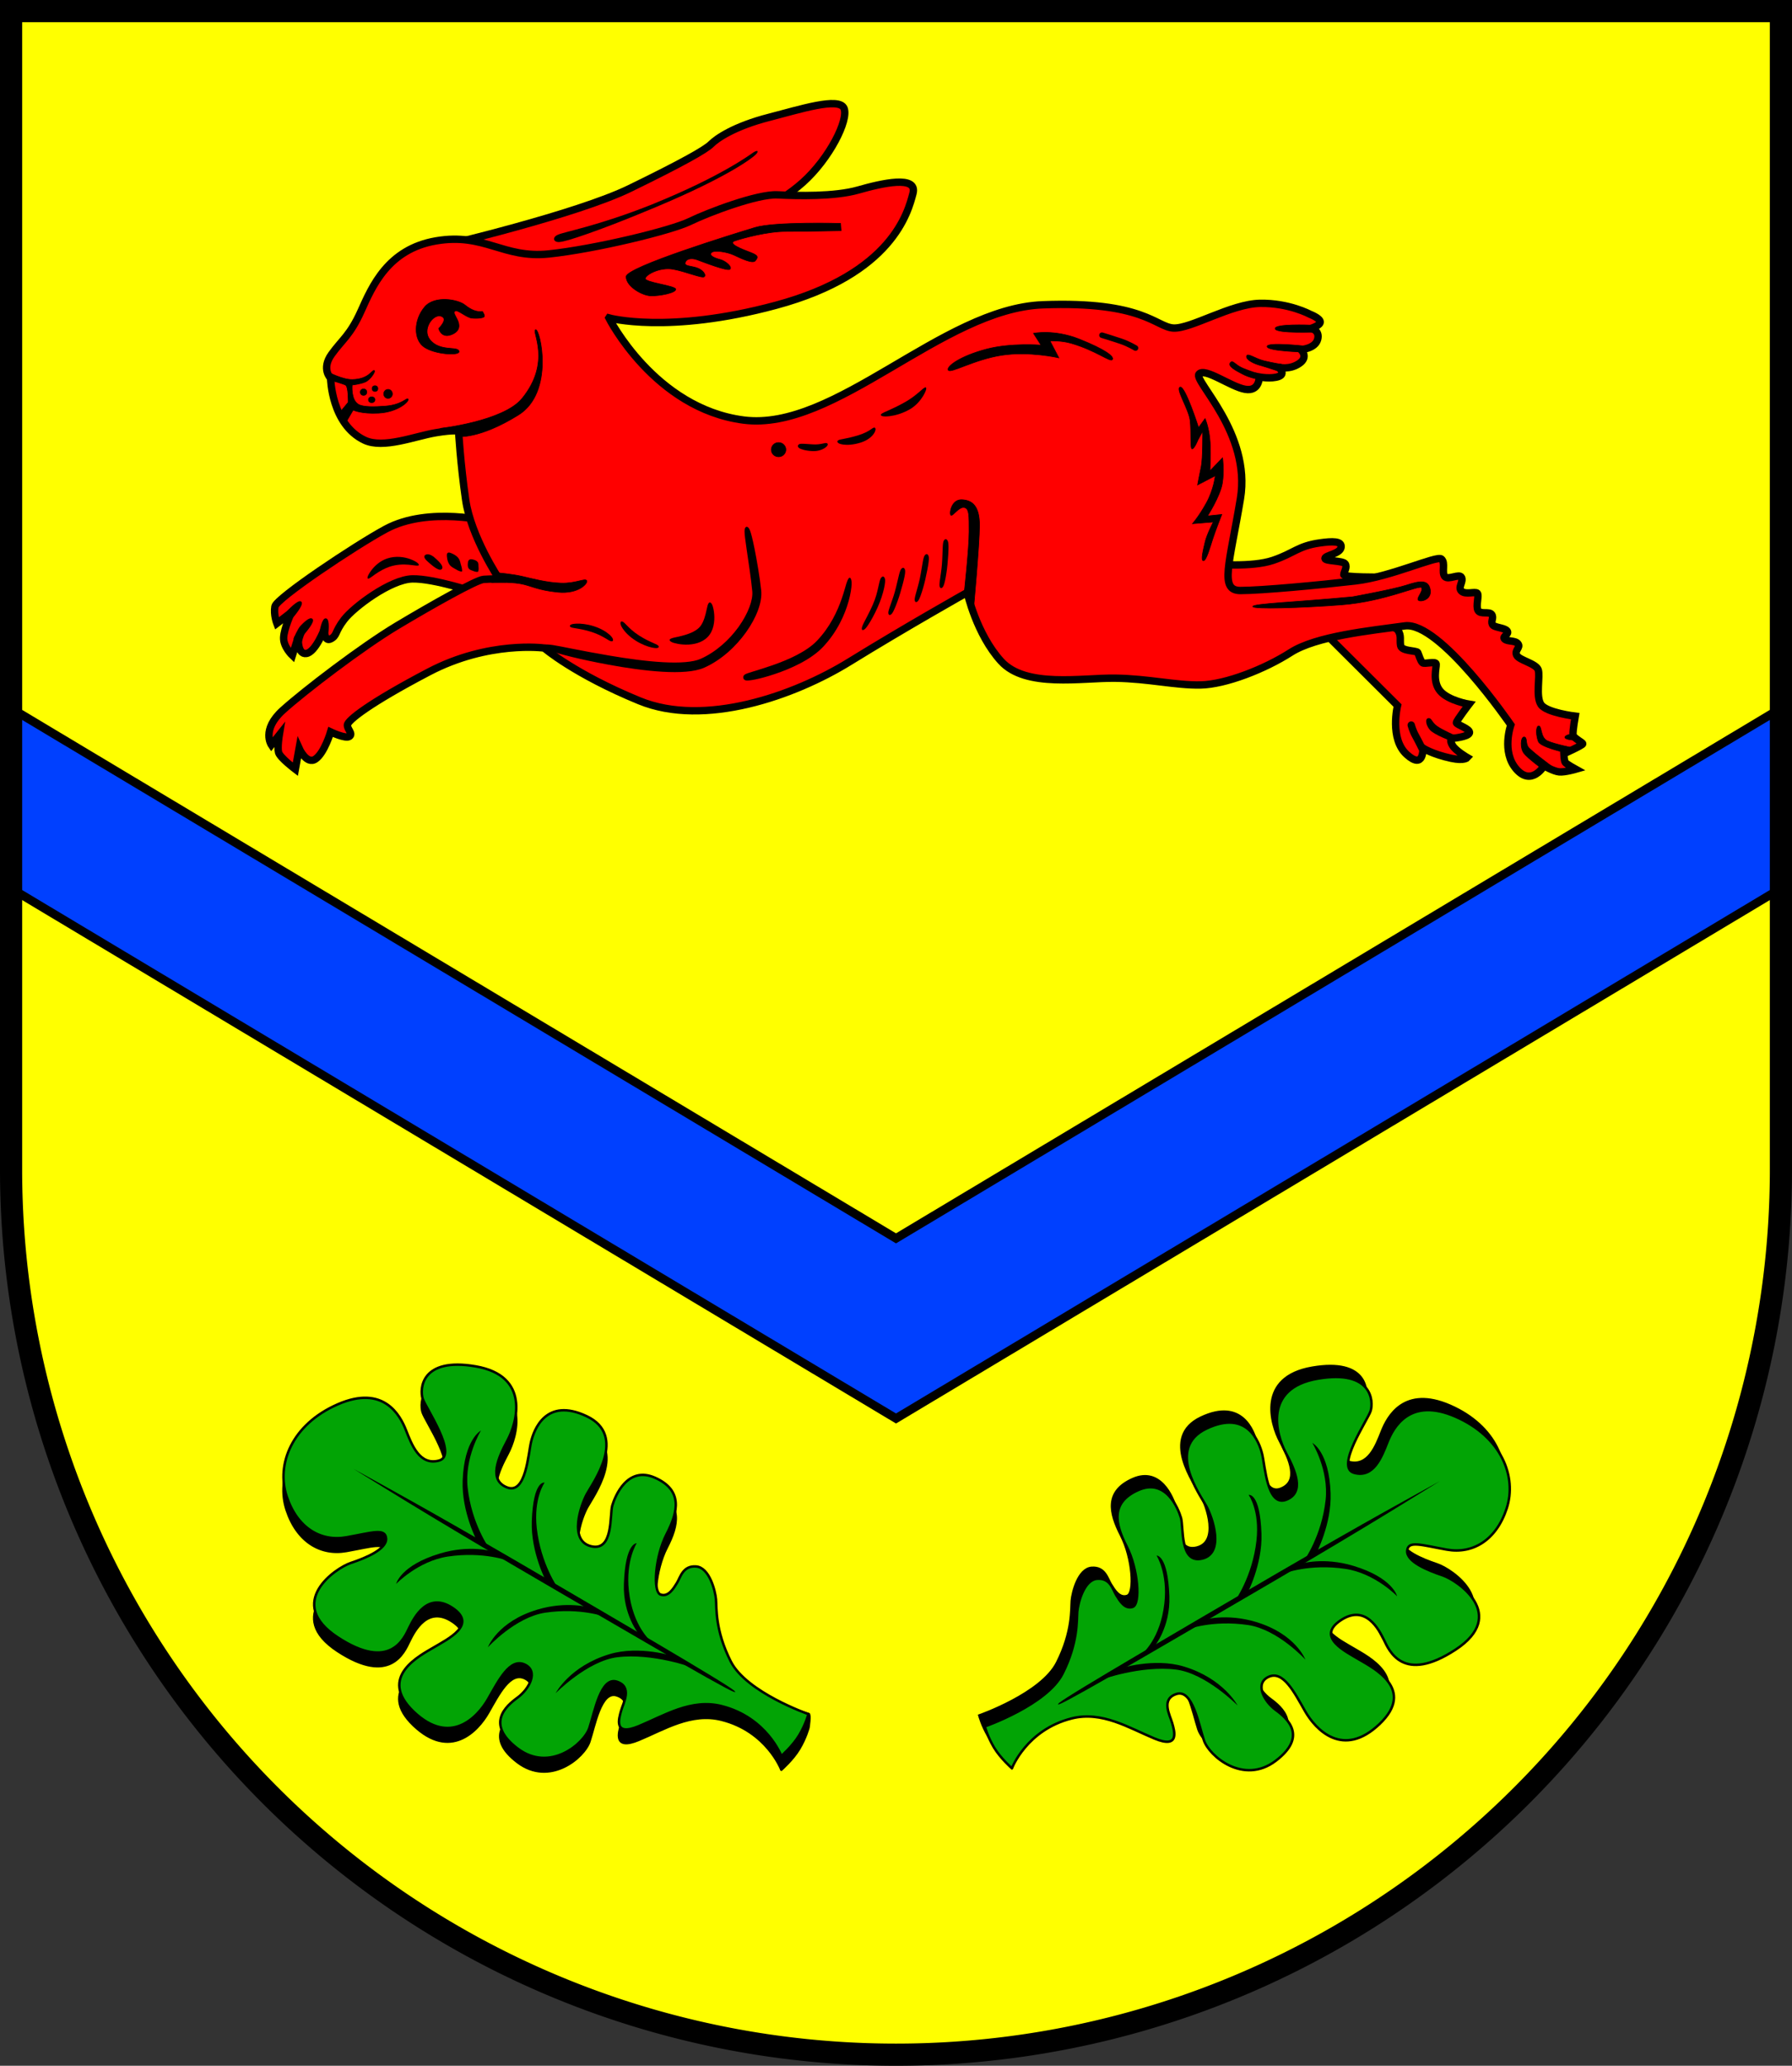 <?xml version="1.0" encoding="UTF-8" standalone="no"?>
<!-- Created with Inkscape (http://www.inkscape.org/) -->

<svg
   width="145.581mm"
   height="167.747mm"
   viewBox="0 0 145.581 167.747"
   version="1.1"
   id="svg5115"
   inkscape:version="1.2.2 (732a01da63, 2022-12-09)"
   sodipodi:docname="DEU Hasenkrug COA.svg"
   xmlns:inkscape="http://www.inkscape.org/namespaces/inkscape"
   xmlns:sodipodi="http://sodipodi.sourceforge.net/DTD/sodipodi-0.dtd"
   xmlns="http://www.w3.org/2000/svg"
   xmlns:svg="http://www.w3.org/2000/svg">
  <rect x="0" y="0" width="145.581" height="167.747" fill="#333333" stroke="none"/>
  <sodipodi:namedview
     id="namedview5117"
     pagecolor="#ffffff"
     bordercolor="#666666"
     borderopacity="1.0"
     inkscape:showpageshadow="2"
     inkscape:pageopacity="0.0"
     inkscape:pagecheckerboard="0"
     inkscape:deskcolor="#d1d1d1"
     inkscape:document-units="mm"
     showgrid="false"
     inkscape:zoom="0.84428166"
     inkscape:cx="274.78981"
     inkscape:cy="318.02183"
     inkscape:current-layer="layer1" />
  <defs
     id="defs5112">
    <inkscape:path-effect
       effect="powerstroke"
       id="path-effect1244"
       is_visible="true"
       lpeversion="1"
       offset_points="0.338,0.174 | 1.001,0.274 | 1.717,0.141"
       not_jump="false"
       sort_points="true"
       interpolator_type="CentripetalCatmullRom"
       interpolator_beta="0.2"
       start_linecap_type="zerowidth"
       linejoin_type="round"
       miter_limit="4"
       scale_width="1"
       end_linecap_type="zerowidth" />
    <inkscape:path-effect
       effect="powerstroke"
       id="path-effect1251"
       is_visible="true"
       lpeversion="1"
       offset_points="0.338,0.174 | 1.01,0.313 | 1.717,0.141"
       not_jump="false"
       sort_points="true"
       interpolator_type="CentripetalCatmullRom"
       interpolator_beta="0.2"
       start_linecap_type="zerowidth"
       linejoin_type="round"
       miter_limit="4"
       scale_width="1"
       end_linecap_type="zerowidth" />
    <inkscape:path-effect
       effect="powerstroke"
       id="path-effect1257"
       is_visible="true"
       lpeversion="1"
       offset_points="0.338,0.174 | 1.009,0.35 | 1.717,0.141"
       not_jump="false"
       sort_points="true"
       interpolator_type="CentripetalCatmullRom"
       interpolator_beta="0.2"
       start_linecap_type="zerowidth"
       linejoin_type="round"
       miter_limit="4"
       scale_width="1"
       end_linecap_type="zerowidth" />
    <inkscape:path-effect
       effect="powerstroke"
       id="path-effect1263"
       is_visible="true"
       lpeversion="1"
       offset_points="0.319,0.203 | 1,0.225 | 1.724,0.167"
       not_jump="false"
       sort_points="true"
       interpolator_type="CentripetalCatmullRom"
       interpolator_beta="0.2"
       start_linecap_type="zerowidth"
       linejoin_type="round"
       miter_limit="4"
       scale_width="1"
       end_linecap_type="zerowidth" />
    <inkscape:path-effect
       effect="powerstroke"
       id="path-effect1270"
       is_visible="true"
       lpeversion="1"
       offset_points="0.319,0.203 | 1,0.225 | 1.724,0.167"
       not_jump="false"
       sort_points="true"
       interpolator_type="CentripetalCatmullRom"
       interpolator_beta="0.2"
       start_linecap_type="zerowidth"
       linejoin_type="round"
       miter_limit="4"
       scale_width="1"
       end_linecap_type="zerowidth" />
    <inkscape:path-effect
       effect="powerstroke"
       id="path-effect1276"
       is_visible="true"
       lpeversion="1"
       offset_points="0.319,0.203 | 1,0.225 | 1.724,0.167"
       not_jump="false"
       sort_points="true"
       interpolator_type="CentripetalCatmullRom"
       interpolator_beta="0.2"
       start_linecap_type="zerowidth"
       linejoin_type="round"
       miter_limit="4"
       scale_width="1"
       end_linecap_type="zerowidth" />
    <inkscape:path-effect
       effect="powerstroke"
       id="path-effect1282"
       is_visible="true"
       lpeversion="1"
       offset_points="0.319,0.203 | 1,0.225 | 1.724,0.167"
       not_jump="false"
       sort_points="true"
       interpolator_type="CentripetalCatmullRom"
       interpolator_beta="0.2"
       start_linecap_type="zerowidth"
       linejoin_type="round"
       miter_limit="4"
       scale_width="1"
       end_linecap_type="zerowidth" />
    <inkscape:path-effect
       effect="powerstroke"
       id="path-effect1329"
       is_visible="true"
       lpeversion="1"
       offset_points="0.129,0.256 | 1.001,0.351 | 1.749,0.216"
       not_jump="false"
       sort_points="true"
       interpolator_type="CentripetalCatmullRom"
       interpolator_beta="0.2"
       start_linecap_type="zerowidth"
       linejoin_type="round"
       miter_limit="4"
       scale_width="1"
       end_linecap_type="zerowidth" />
    <inkscape:path-effect
       effect="powerstroke"
       id="path-effect1333"
       is_visible="true"
       lpeversion="1"
       offset_points="0.17,0.258 | 1.489,0.372 | 2.8,0.225"
       not_jump="false"
       sort_points="true"
       interpolator_type="CentripetalCatmullRom"
       interpolator_beta="0.2"
       start_linecap_type="zerowidth"
       linejoin_type="round"
       miter_limit="4"
       scale_width="1"
       end_linecap_type="zerowidth" />
    <inkscape:path-effect
       effect="powerstroke"
       id="path-effect1339"
       is_visible="true"
       lpeversion="1"
       offset_points="0.338,0.174 | 0.989,0.25 | 1.717,0.141"
       not_jump="false"
       sort_points="true"
       interpolator_type="CentripetalCatmullRom"
       interpolator_beta="0.2"
       start_linecap_type="zerowidth"
       linejoin_type="round"
       miter_limit="4"
       scale_width="1"
       end_linecap_type="zerowidth" />
    <inkscape:path-effect
       effect="powerstroke"
       id="path-effect1345"
       is_visible="true"
       lpeversion="1"
       offset_points="0.338,0.174 | 0.989,0.25 | 1.717,0.141"
       not_jump="false"
       sort_points="true"
       interpolator_type="CentripetalCatmullRom"
       interpolator_beta="0.2"
       start_linecap_type="zerowidth"
       linejoin_type="round"
       miter_limit="4"
       scale_width="1"
       end_linecap_type="zerowidth" />
    <inkscape:path-effect
       effect="powerstroke"
       id="path-effect1351"
       is_visible="true"
       lpeversion="1"
       offset_points="0.282,0.22 | 0.957,0.516 | 1.759,0.202"
       not_jump="false"
       sort_points="true"
       interpolator_type="CentripetalCatmullRom"
       interpolator_beta="0.2"
       start_linecap_type="zerowidth"
       linejoin_type="round"
       miter_limit="4"
       scale_width="1"
       end_linecap_type="zerowidth" />
    <inkscape:path-effect
       effect="powerstroke"
       id="path-effect1637"
       is_visible="true"
       lpeversion="1"
       offset_points="0.338,0.174 | 1.009,0.35 | 1.717,0.141"
       not_jump="false"
       sort_points="true"
       interpolator_type="CentripetalCatmullRom"
       interpolator_beta="0.2"
       start_linecap_type="zerowidth"
       linejoin_type="round"
       miter_limit="4"
       scale_width="1"
       end_linecap_type="zerowidth" />
    <inkscape:path-effect
       effect="powerstroke"
       id="path-effect1643"
       is_visible="true"
       lpeversion="1"
       offset_points="0.637,0.266 | 1.011,0.448 | 1.717,0.141"
       not_jump="false"
       sort_points="true"
       interpolator_type="CentripetalCatmullRom"
       interpolator_beta="0.2"
       start_linecap_type="zerowidth"
       linejoin_type="round"
       miter_limit="4"
       scale_width="1"
       end_linecap_type="zerowidth" />
    <inkscape:path-effect
       effect="powerstroke"
       id="path-effect1649"
       is_visible="true"
       lpeversion="1"
       offset_points="0.637,0.266 | 1.011,0.448 | 1.717,0.141"
       not_jump="false"
       sort_points="true"
       interpolator_type="CentripetalCatmullRom"
       interpolator_beta="0.2"
       start_linecap_type="zerowidth"
       linejoin_type="round"
       miter_limit="4"
       scale_width="1"
       end_linecap_type="zerowidth" />
    <inkscape:path-effect
       effect="powerstroke"
       id="path-effect1663"
       is_visible="true"
       lpeversion="1"
       offset_points="0.2,0.3 | 1.015,0.161 | 1.81,0.128"
       not_jump="false"
       sort_points="true"
       interpolator_type="CentripetalCatmullRom"
       interpolator_beta="0.2"
       start_linecap_type="zerowidth"
       linejoin_type="round"
       miter_limit="4"
       scale_width="1"
       end_linecap_type="zerowidth" />
    <inkscape:path-effect
       effect="powerstroke"
       id="path-effect4163"
       is_visible="true"
       lpeversion="1"
       offset_points="0.004,0.051 | 0.5,0.212 | 0.8,0.15"
       not_jump="false"
       sort_points="true"
       interpolator_type="CentripetalCatmullRom"
       interpolator_beta="0.2"
       start_linecap_type="zerowidth"
       linejoin_type="round"
       miter_limit="4"
       scale_width="1"
       end_linecap_type="zerowidth" />
    <inkscape:path-effect
       effect="powerstroke"
       id="path-effect1973-0"
       is_visible="true"
       lpeversion="1"
       offset_points="0.004,0.051 | 0.5,0.212 | 0.8,0.15"
       not_jump="false"
       sort_points="true"
       interpolator_type="CentripetalCatmullRom"
       interpolator_beta="0.2"
       start_linecap_type="zerowidth"
       linejoin_type="round"
       miter_limit="4"
       scale_width="1"
       end_linecap_type="zerowidth" />
    <inkscape:path-effect
       effect="powerstroke"
       id="path-effect4185"
       is_visible="true"
       lpeversion="1"
       offset_points="0.004,0.051 | 0.5,0.212 | 0.8,0.15"
       not_jump="false"
       sort_points="true"
       interpolator_type="CentripetalCatmullRom"
       interpolator_beta="0.2"
       start_linecap_type="zerowidth"
       linejoin_type="round"
       miter_limit="4"
       scale_width="1"
       end_linecap_type="zerowidth" />
    <inkscape:path-effect
       effect="powerstroke"
       id="path-effect4141"
       is_visible="true"
       lpeversion="1"
       offset_points="0.004,0.051 | 0.5,0.212 | 0.8,0.15"
       not_jump="false"
       sort_points="true"
       interpolator_type="CentripetalCatmullRom"
       interpolator_beta="0.2"
       start_linecap_type="zerowidth"
       linejoin_type="round"
       miter_limit="4"
       scale_width="1"
       end_linecap_type="zerowidth" />
  </defs>
  <g
     inkscape:label="Ebene 1"
     inkscape:groupmode="layer"
     id="layer1"
     transform="translate(-533.794,-67.143)">
    <g
       id="g4857"
       transform="translate(497.569,-12.184)">
      <path
         id="path4627"
         style="fill:#ffff00;fill-opacity:1;stroke:none;stroke-width:1.8;stroke-linecap:round;stroke-dasharray:none"
         d="m 37.125,80.228 v 94.057 a 71.89,71.89 0 0 0 71.891,71.891 71.89,71.89 0 0 0 71.89,-71.89 71.89,71.89 0 0 0 0,-5.2e-4 V 80.228 Z" />
      <path
         id="path4694"
         style="fill:#0040ff;fill-opacity:1;stroke:#000000;stroke-width:0.7;stroke-linecap:round;stroke-dasharray:none"
         d="m 37.125,136.843 v 14.627 l 71.891,43.044 71.89,-43.044 v -14.627 l -71.89,43.044 z" />
      <path
         id="path4763"
         style="fill:none;fill-opacity:1;stroke:#000000;stroke-width:1.8;stroke-linecap:round;stroke-dasharray:none"
         d="m 37.125,80.228 v 94.057 a 71.89,71.89 0 0 0 71.891,71.891 71.89,71.89 0 0 0 71.89,-71.89 71.89,71.89 0 0 0 0,-5.2e-4 V 80.228 Z" />
      <g
         id="g1714"
         transform="translate(-188.809,-7.927)">
        <path
           style="fill:#ff0000;stroke:#000000;stroke-width:0.6;stroke-linecap:round;stroke-dasharray:none"
           d="m 260.975,107.223 c 0,0 10.882,-2.552 15.22,-4.665 4.338,-2.113 6.16,-3.154 6.605,-3.599 0.445,-0.445 1.845,-1.442 4.741,-2.185 2.453,-0.63 5.673,-1.669 6.062,-0.723 0.389,0.945 -1.168,4.06 -3.337,6.007 -2.169,1.947 -5.006,2.948 -5.006,2.948 l -16.518,6.785 z"
           id="path1659"
           sodipodi:nodetypes="csssssccc" />
        <path
           style="fill:#ff0000;stroke:#000000;stroke-width:0.6;stroke-linecap:round;stroke-dasharray:none"
           d="m 264.909,129.623 c 0,0 -5.034,-1.298 -8.534,0.59 -2.512,1.355 -8.888,5.624 -9.006,6.292 -0.118,0.669 0.157,1.376 0.157,1.376 l 1.18,-0.905 c 0,0 -0.59,1.298 -0.629,2.045 -0.039,0.747 0.708,1.455 0.708,1.455 l 0.472,-1.494 c 0,0 -0.079,1.455 0.669,1.337 0.747,-0.118 1.465,-2.006 1.465,-2.006 0,0 -0.049,1.101 0.501,0.826 0.551,-0.275 0.315,-0.551 1.101,-1.573 0.787,-1.023 3.775,-3.264 5.545,-3.303 1.77,-0.039 5.27,1.14 5.27,1.14 l 3.343,-1.18 z"
           id="path1631"
           sodipodi:nodetypes="cssccsccscsssccc" />
        <path
           style="fill:#ff0000;stroke:#000000;stroke-width:0.6;stroke-linecap:round;stroke-dasharray:none"
           d="m 336.512,137.931 c 0,0 1.78,0.056 2.086,0.501 0.306,0.445 0.139,0.779 0.222,1.251 0.083,0.473 1.307,0.389 1.39,0.556 0.083,0.167 0.222,0.695 0.389,0.834 0.167,0.139 1.085,-0.167 1.112,0.111 0.028,0.278 -0.334,1.418 0.334,2.197 0.667,0.779 2.336,1.057 2.336,1.057 0,0 -1.029,1.335 -1.029,1.502 0,0.167 1.168,0.501 1.057,0.834 -0.111,0.334 -1.446,0.445 -1.446,0.445 0,0 -0.195,0.139 0.083,0.584 0.278,0.445 1.196,0.973 1.196,0.973 0,0 -0.241,0.284 -1.307,0.056 -1.557,-0.334 -2.308,-0.834 -2.308,-0.834 0,0 0.111,1.808 -1.307,0.528 -1.418,-1.279 -0.751,-3.977 -0.751,-3.977 l -6.897,-6.869 z"
           id="path1517"
           sodipodi:nodetypes="csssssscsscscscsccc" />
        <path
           style="fill:#ff0000;stroke:#000000;stroke-width:0.6;stroke-linecap:round;stroke-dasharray:none"
           d="m 323.665,133.064 c 0,0 3.059,0.278 4.783,-0.306 1.724,-0.584 2.03,-1.168 3.81,-1.418 1.019,-0.143 1.808,-0.167 1.724,0.362 -0.083,0.528 -1.279,0.64 -1.307,0.89 -0.028,0.25 1.446,0.167 1.641,0.445 0.195,0.278 -0.111,0.667 -0.111,0.89 0,0.222 3.115,0.195 3.115,0.195 l -14.21,3.615 z"
           id="path1515"
           sodipodi:nodetypes="cssssssccc" />
        <path
           style="fill:#ff0000;stroke:#000000;stroke-width:0.6;stroke-linecap:round;stroke-dasharray:none"
           d="m 274.499,113.07 c 0,0 3.703,7.35 10.939,8.294 7.436,0.97 16.124,-9.045 24.304,-9.36 8.18,-0.315 9.203,1.809 10.618,1.888 1.416,0.079 4.68,-1.966 7.04,-2.006 2.36,-0.039 4.051,0.885 4.051,0.885 0,0 0.793,0.299 0.834,0.605 0.042,0.306 -0.737,0.542 -0.737,0.542 0,0 0.737,0.153 0.528,0.904 -0.209,0.751 -1.363,0.82 -1.363,0.82 0,0 0.667,0.584 -0.125,1.126 -0.793,0.542 -1.675,0.313 -1.675,0.313 0,0 0.605,0.521 0.007,0.744 -0.598,0.222 -1.585,0.042 -1.585,0.042 0,0 0.028,1.196 -1.14,1.001 -1.168,-0.195 -3.281,-1.794 -3.754,-1.237 -0.473,0.556 4.255,4.783 3.365,10.122 -0.89,5.339 -1.724,7.453 0,7.453 1.724,0 6.452,-0.445 9.344,-0.779 2.892,-0.334 6.618,-2.086 6.98,-1.78 0.362,0.306 0,1.085 0.278,1.418 0.278,0.334 1.196,-0.278 1.363,0.083 0.167,0.362 -0.334,0.806 0,1.112 0.334,0.306 1.112,0 1.279,0.167 0.167,0.167 -0.139,1.029 0.056,1.39 0.195,0.362 0.918,0.056 1.112,0.334 0.195,0.278 -0.083,0.528 0.056,0.806 0.139,0.278 0.973,0.25 1.196,0.528 0.222,0.278 -0.445,0.445 -0.195,0.667 0.25,0.222 0.862,0.083 1.085,0.389 0.222,0.306 -0.306,0.501 -0.111,0.918 0.195,0.417 1.585,0.667 1.752,1.196 0.167,0.528 -0.222,2.141 0.222,2.809 0.445,0.667 2.781,0.946 2.781,0.946 0,0 -0.217,1.24 -0.177,1.516 0.039,0.275 0.787,0.61 0.787,0.728 0,0.118 -1.534,0.806 -1.534,0.806 0,0 0.02,0.57 0.118,0.708 0.098,0.138 0.846,0.551 0.846,0.551 0,0 -0.885,0.256 -1.337,0.216 -0.452,-0.039 -1.239,-0.492 -1.239,-0.492 0,0 -1.003,1.691 -2.242,0.275 -1.239,-1.416 -0.452,-3.598 -0.452,-3.598 0,0 -5.781,-8.436 -8.613,-8.042 -2.832,0.393 -7.197,0.826 -9.281,2.163 -2.084,1.337 -5.27,2.596 -7.315,2.635 -2.045,0.039 -4.208,-0.511 -6.922,-0.551 -2.714,-0.039 -7.276,0.826 -9.281,-1.376 -2.006,-2.202 -2.753,-5.584 -2.753,-5.584 0,0 -5.054,2.844 -9.559,5.625 -4.505,2.781 -11.791,5.339 -17.074,3.17 -5.284,-2.169 -7.731,-4.283 -7.731,-4.283 0,0 -4.491,-0.619 -9.368,1.937 -4.877,2.556 -6.622,3.958 -6.622,4.32 0,0.362 0.473,0.695 0.167,0.918 -0.306,0.222 -1.529,-0.362 -1.529,-0.362 0,0 -0.501,1.696 -1.224,2.197 -0.723,0.501 -1.335,-0.862 -1.335,-0.862 l -0.306,1.696 c 0,0 -1.251,-0.945 -1.363,-1.363 -0.111,-0.417 0.056,-1.418 0.056,-1.418 l -0.64,0.806 c 0,0 -0.834,-1.224 0.918,-2.809 1.752,-1.585 6.452,-5.172 9.288,-6.869 2.836,-1.696 6.444,-3.728 7.034,-3.767 0.59,-0.039 1.258,-0.039 1.258,-0.039 0,0 -2.281,-3.421 -2.714,-6.41 -0.433,-2.989 -0.576,-5.586 -0.576,-5.586 0,0 -0.339,-0.126 -1.848,0.127 -1.699,0.285 -4.266,1.329 -5.796,0.604 -2.697,-1.279 -2.753,-5.033 -2.753,-5.033 0,0 -0.779,-0.751 0.083,-1.947 0.862,-1.196 1.502,-1.529 2.392,-3.504 0.89,-1.974 2.167,-5.032 6.099,-5.701 3.933,-0.669 5.427,1.455 9.163,1.062 3.736,-0.393 9.91,-1.888 11.444,-2.635 1.534,-0.747 5.506,-2.242 7.118,-2.163 1.612,0.079 4.641,0.157 6.568,-0.393 1.927,-0.551 4.837,-1.219 4.444,0.275 -0.393,1.494 -1.652,6.528 -11.13,9.085 -8.773,2.366 -13.574,1.026 -13.574,1.026 z"
           id="path973"
           sodipodi:nodetypes="csssscscscscscssssssssssssssssssscsscscscscssssscsscssscsccsccssscscsscssssssssscc" />
        <path
           style="fill:#000000;stroke:#000000;stroke-width:0.05;stroke-linecap:round;stroke-dasharray:none"
           d="m 260.778,122.047 c 0,0 5.155,-0.579 6.667,-2.433 2.438,-2.989 0.747,-5.467 1.101,-5.584 0.354,-0.118 1.573,5.073 -1.396,6.922 -3.207,1.996 -4.916,1.75 -4.916,1.75 l 0.02,-0.629 z"
           id="path1134"
           sodipodi:nodetypes="csssccc" />
        <path
           style="fill:#000000;stroke:#000000;stroke-width:0.05;stroke-linecap:round;stroke-dasharray:none"
           d="m 251.765,117.505 c 0,0 1.126,0.586 1.891,0.57 1.335,-0.028 1.585,-0.765 1.766,-0.737 0.181,0.028 -0.292,0.751 -0.709,0.932 -0.417,0.181 -1.071,0.25 -1.071,0.25 0,0 -0.117,1.169 0.487,1.557 0.389,0.25 1.36,0.224 2.239,0.153 1.377,-0.111 1.738,-0.751 1.821,-0.556 0.083,0.195 -0.848,1.043 -2.378,1.126 -1.46,0.08 -2.086,-0.25 -2.086,-0.25 l -0.556,0.946 -0.514,-0.765 0.667,-0.806 c 0,0 0.028,-1.279 -0.222,-1.404 -0.25,-0.125 -1.071,-0.348 -1.071,-0.348 z"
           id="path1190"
           sodipodi:nodetypes="cssscssssccccscc" />
        <ellipse
           style="fill:#000000;stroke:#000000;stroke-width:0.05;stroke-linecap:round;stroke-dasharray:none"
           id="path1244"
           cx="254.568"
           cy="119.098"
           rx="0.263"
           ry="0.261" />
        <circle
           style="fill:#000000;stroke:#000000;stroke-width:0.05;stroke-linecap:round;stroke-dasharray:none"
           id="path1246"
           cx="255.497"
           cy="118.81"
           r="0.234" />
        <ellipse
           style="fill:#000000;stroke:#000000;stroke-width:0.05;stroke-linecap:round;stroke-dasharray:none"
           id="path1248"
           cx="255.232"
           cy="119.715"
           rx="0.263"
           ry="0.234" />
        <ellipse
           style="fill:#000000;stroke:#000000;stroke-width:0.05;stroke-linecap:round;stroke-dasharray:none"
           id="path1250"
           cx="256.559"
           cy="119.24"
           rx="0.351"
           ry="0.364" />
        <path
           style="fill:#000000;stroke:#000000;stroke-width:0.05;stroke-linecap:round;stroke-dasharray:none"
           d="m 264.231,112.555 c -0.452,0.039 -0.885,-0.098 -1.435,-0.541 -0.551,-0.442 -2.451,-0.794 -3.264,0.167 -0.9,1.064 -0.914,2.635 -0.059,3.244 0.855,0.61 2.841,0.724 2.851,0.393 0.01,-0.511 -1.578,0.065 -2.389,-1.013 -0.615,-0.817 0.275,-2.075 0.924,-1.878 0.649,0.197 -0.187,1.003 -0.187,1.003 0,0 0.197,0.806 1.003,0.511 0.806,-0.295 0.688,-0.846 0.531,-1.19 -0.157,-0.344 -0.403,-0.639 -0.187,-0.747 0.216,-0.108 0.905,0.531 1.337,0.58 0.433,0.049 1.032,0 1.032,-0.157 0,-0.157 -0.157,-0.374 -0.157,-0.374 z"
           id="path1265"
           sodipodi:nodetypes="sssscsscssssscs" />
        <path
           style="fill:#000000;stroke:#000000;stroke-width:0.05;stroke-linecap:round;stroke-dasharray:none"
           d="m 293.323,105.397 c 0,0 -5.349,-0.157 -6.961,0.334 -1.612,0.492 -10.461,3.205 -10.461,3.992 0,0.787 1.298,1.534 2.006,1.553 0.708,0.02 2.025,-0.236 2.025,-0.531 0,-0.295 -2.556,-0.551 -2.478,-0.885 0.079,-0.334 1.219,-0.924 2.242,-0.747 1.023,0.177 2.379,0.767 2.556,0.61 0.177,-0.157 -0.138,-0.57 -0.629,-0.728 -0.492,-0.157 -1.003,-0.118 -0.924,-0.413 0.079,-0.295 0.472,-0.413 0.964,-0.236 0.492,0.177 2.478,0.964 2.674,0.767 0.197,-0.197 -0.354,-0.669 -0.806,-0.787 -0.452,-0.118 -0.905,-0.315 -0.708,-0.551 0.197,-0.236 1.258,-0.079 1.848,0.197 0.59,0.275 1.514,0.728 1.73,0.452 0.216,-0.275 0.275,-0.413 -0.393,-0.669 -0.669,-0.256 -1.927,-0.728 -1.278,-0.944 0.649,-0.216 2.635,-0.767 4.169,-0.767 1.534,0 4.464,-0.059 4.464,-0.059 z"
           id="path1267" />
        <ellipse
           style="fill:#000000;stroke:#000000;stroke-width:0.05;stroke-linecap:round"
           id="path906"
           cx="288.285"
           cy="123.769"
           rx="0.591"
           ry="0.577" />
        <path
           style="fill:#000000;stroke:#000000;stroke-width:0.05;stroke-linecap:round"
           d="m 309.607,115.281 -0.612,-0.959 c 0,0 1.669,-0.348 3.726,0.473 2.058,0.82 2.85,1.404 2.684,1.655 -0.167,0.25 -1.293,-0.723 -3.351,-1.321 -0.82,-0.238 -1.724,-0.195 -1.724,-0.195 l 0.723,1.377 c 0,0 -2.405,-0.556 -4.644,-0.209 -2.239,0.348 -4.157,1.502 -4.338,1.21 -0.181,-0.292 0.969,-1.146 3.115,-1.71 1.986,-0.522 4.422,-0.32 4.422,-0.32 z"
           id="path1068"
           sodipodi:nodetypes="ccsssccsssc" />
        <path
           style="fill:#000000;stroke:#000000;stroke-width:0.05;stroke-linecap:round"
           d="m 322.405,121.974 c 0,0 -1.081,-3.382 -1.494,-3.284 -0.413,0.098 0.688,1.77 0.806,2.694 0.118,0.924 -0.02,2.379 0.177,2.32 0.197,-0.059 0.452,-0.708 0.452,-0.708 l 0.393,-0.728 c 0,0 0.02,2.222 -0.118,2.871 -0.138,0.649 -0.295,1.494 -0.295,1.494 l 1.435,-0.747 c 0,0 -0.118,1.121 -0.728,2.222 -0.61,1.101 -1.121,1.671 -1.121,1.671 l 1.691,-0.138 c 0,0 -0.531,1.022 -0.669,1.632 -0.138,0.61 -0.374,1.494 -0.138,1.514 0.236,0.02 0.551,-1.121 0.767,-1.789 0.216,-0.669 0.728,-1.966 0.728,-1.966 L 323.133,129.151 c 0,0 1.023,-1.593 1.199,-2.635 0.177,-1.042 0.02,-2.084 0.02,-2.084 l -1.023,1.062 c 0,0 0.098,-1.73 -0.02,-2.714 -0.118,-0.983 -0.374,-1.534 -0.374,-1.534 z"
           id="path1166"
           sodipodi:nodetypes="csssccsccsccsssccsccccc" />
        <path
           style="fill:#000000;stroke:#000000;stroke-width:0.05;stroke-linecap:round"
           d="m 334.912,135.719 c -4.562,0.433 -8.101,0.551 -8.101,0.787 0,0.236 3.972,0.113 7.217,-0.138 3.59,-0.277 6.41,-1.691 6.509,-1.376 0.098,0.315 -0.413,0.787 -0.295,0.983 0.118,0.197 1.14,0.02 0.983,-0.846 -0.157,-0.865 -0.924,-0.688 -1.947,-0.354 -1.023,0.334 -4.365,0.944 -4.365,0.944 z"
           id="path1168"
           sodipodi:nodetypes="cssssssc" />
        <path
           style="fill:#000000;stroke:#000000;stroke-width:0.05;stroke-linecap:round"
           d="m 352.107,148.343 c 0,0 -1.907,-0.423 -2.094,-0.865 -0.187,-0.442 -0.236,-1.268 0.029,-1.268 0.265,0 0.118,0.934 0.708,1.209 0.59,0.275 2.202,0.59 2.202,0.59 z"
           id="path1170" />
        <path
           style="fill:#000000;stroke:#000000;stroke-width:0.05;stroke-linecap:round"
           d="m 351.075,149.464 c 0,0 -1.711,-1.268 -1.907,-1.573 -0.197,-0.305 -0.049,-0.787 -0.324,-0.787 -0.275,0 -0.334,0.895 -0.01,1.317 0.324,0.423 1.514,1.288 1.514,1.288 z"
           id="path1172" />
        <path
           style="fill:#000000;stroke:#000000;stroke-width:0.05;stroke-linecap:round"
           d="m 352.687,146.858 c 0,0 -0.56,0.098 -0.521,0.285 0.039,0.187 0.777,0.216 0.777,0.216 z"
           id="path1174" />
        <path
           style="fill:#000000;stroke:#000000;stroke-width:0.05;stroke-linecap:round"
           d="m 331.493,113.654 c 0,0 -2.934,-0.125 -2.864,0.292 0.07,0.417 3.42,0.264 3.42,0.264 z"
           id="path1176" />
        <path
           style="fill:#000000;stroke:#000000;stroke-width:0.05;stroke-linecap:round"
           d="m 330.964,115.35 c 0,0 -3.003,-0.334 -2.989,0.042 0.014,0.375 2.92,0.445 2.92,0.445 z"
           id="path1178" />
        <path
           style="fill:#000000;stroke:#000000;stroke-width:0.05;stroke-linecap:round"
           d="m 329.143,116.838 c 0,0 -0.653,-0.097 -1.404,-0.278 -0.751,-0.181 -1.363,-0.681 -1.432,-0.389 -0.07,0.292 0.584,0.612 1.098,0.751 0.514,0.139 1.696,0.542 1.696,0.542 z"
           id="path1180" />
        <path
           style="fill:#000000;stroke:#000000;stroke-width:0.05;stroke-linecap:round"
           d="m 327.189,117.575 c 0,0 -0.556,-0.153 -1.196,-0.424 -0.64,-0.271 -0.813,-0.716 -1.015,-0.431 -0.202,0.285 0.459,0.626 1.001,0.911 0.542,0.285 1.189,0.403 1.189,0.403 z"
           id="path1182"
           sodipodi:nodetypes="cssscc" />
        <path
           style="fill:#000000;stroke:#000000;stroke-width:0.05;stroke-linecap:round"
           d="m 303.351,135.542 c 0,0 0.413,-3.756 0.413,-5.093 0,-1.337 0.02,-1.927 -0.413,-1.986 -0.433,-0.059 -0.905,0.728 -1.062,0.629 -0.157,-0.098 0.02,-1.298 0.885,-1.258 0.865,0.039 1.435,0.531 1.435,2.084 0,1.553 -0.492,6.863 -0.492,6.863 z"
           id="path1184" />
        <path
           style="fill:#000000;stroke:#000000;stroke-width:0.05;stroke-linecap:round"
           d="m 265.489,133.773 c 0,0 1.14,0.097 1.933,0.278 0.793,0.181 2.002,0.514 3.184,0.556 1.182,0.042 1.947,-0.417 2.086,-0.209 0.139,0.209 -0.654,1.112 -2.336,0.945 -1.682,-0.167 -2.183,-0.542 -3.073,-0.695 -0.89,-0.153 -2.294,-0.097 -2.294,-0.097 z"
           id="path1186"
           sodipodi:nodetypes="cssssscc" />
        <path
           style="fill:#000000;fill-rule:nonzero;stroke:none;stroke-width:0.45;stroke-linecap:round;stroke-dasharray:none"
           d="m 289.862,123.429 c -0.011,0.031 -0.024,0.127 0.088,0.206 0.134,0.094 0.485,0.217 1.071,0.249 0.427,0.023 0.774,-0.099 0.993,-0.234 0.106,-0.066 0.173,-0.128 0.212,-0.176 0.084,-0.102 0.05,-0.175 0.034,-0.194 -0.018,-0.022 -0.072,-0.063 -0.18,-0.048 -0.058,0.008 -0.119,0.023 -0.223,0.045 -0.213,0.044 -0.466,0.085 -0.799,0.062 -0.555,-0.038 -0.873,-0.065 -1.023,-0.04 -0.118,0.019 -0.161,0.099 -0.172,0.132 z"
           id="path1188"
           inkscape:path-effect="#path-effect1244"
           inkscape:original-d="m 289.8621,123.42883 c 0,0 0.37281,0.13221 1.17583,0.18154 0.76305,0.0469 1.22213,-0.33111 1.22213,-0.33111"
           sodipodi:nodetypes="csc" />
        <path
           style="fill:#000000;fill-rule:nonzero;stroke:none;stroke-width:0.45;stroke-linecap:round;stroke-dasharray:none"
           d="m 293.061,123.091 c -0.007,0.029 0.003,0.133 0.205,0.203 0.066,0.022 0.154,0.045 0.269,0.061 0.315,0.043 0.81,0.031 1.423,-0.162 0.012,-0.004 0.023,-0.007 0.034,-0.011 0.534,-0.176 0.863,-0.465 1.03,-0.711 0.082,-0.12 0.118,-0.219 0.135,-0.287 0.031,-0.128 -0.031,-0.191 -0.053,-0.199 -0.029,-0.011 -0.089,-0.017 -0.185,0.046 -0.047,0.03 -0.113,0.078 -0.207,0.138 -0.197,0.127 -0.467,0.277 -0.912,0.418 -0.009,0.003 -0.019,0.006 -0.029,0.009 -0.564,0.175 -0.958,0.251 -1.243,0.305 -0.103,0.019 -0.174,0.033 -0.236,0.047 -0.178,0.04 -0.221,0.107 -0.231,0.144 z"
           id="path1247"
           inkscape:path-effect="#path-effect1251"
           inkscape:original-d="m 293.06125,123.09096 c 0,0 0.65249,0.16277 1.80333,-0.19723 1.021,-0.31938 1.2392,-0.90965 1.2392,-0.90965"
           sodipodi:nodetypes="csc" />
        <path
           style="fill:#000000;fill-rule:nonzero;stroke:none;stroke-width:0.45;stroke-linecap:round;stroke-dasharray:none"
           d="m 296.592,120.956 v 0 c 0.003,0.032 0.063,0.117 0.35,0.117 0.094,6e-5 0.216,-0.005 0.366,-0.024 0.412,-0.051 1.018,-0.202 1.64,-0.558 0.009,-0.005 0.018,-0.011 0.027,-0.016 0.236,-0.139 0.448,-0.317 0.629,-0.51 0.185,-0.196 0.328,-0.396 0.431,-0.566 0.104,-0.172 0.167,-0.312 0.203,-0.406 0.077,-0.199 0.035,-0.264 0.012,-0.277 -0.027,-0.016 -0.091,-0.015 -0.244,0.115 -0.104,0.088 -0.216,0.187 -0.321,0.275 -0.14,0.119 -0.308,0.257 -0.497,0.395 -0.189,0.138 -0.373,0.258 -0.567,0.37 -0.007,0.004 -0.015,0.008 -0.022,0.013 -0.576,0.329 -1.041,0.542 -1.417,0.71 -0.128,0.057 -0.232,0.103 -0.313,0.139 -0.244,0.11 -0.284,0.184 -0.28,0.223 z"
           id="path1253"
           inkscape:path-effect="#path-effect1257"
           inkscape:original-d="m 296.59241,120.9558 c 0,0 1.01859,-0.10222 2.18307,-0.76796 0.92872,-0.53096 1.47659,-1.47121 1.47659,-1.47121"
           sodipodi:nodetypes="csc" />
        <path
           style="fill:none;stroke:#000000;stroke-width:0.45;stroke-linecap:round;stroke-dasharray:none"
           d="m 314.557,114.474 c 0,0 0.876,0.264 1.529,0.487 0.653,0.222 1.196,0.556 1.196,0.556"
           id="path1259" />
        <path
           style="fill:#000000;fill-rule:nonzero;stroke:none;stroke-width:0.45;stroke-linecap:round;stroke-dasharray:none"
           d="m 301.863,131.034 c -0.04,3.2e-4 -0.155,0.041 -0.204,0.271 -0.019,0.087 -0.03,0.203 -0.038,0.353 -0.02,0.355 -0.025,0.902 -0.065,1.414 -0.034,0.447 -0.11,0.892 -0.163,1.278 -0.026,0.187 -0.04,0.323 -0.038,0.417 0.005,0.188 0.088,0.236 0.119,0.243 v 0 c 0.03,0.007 0.129,-0.002 0.208,-0.176 0.039,-0.086 0.08,-0.223 0.122,-0.409 0.083,-0.369 0.158,-0.865 0.201,-1.314 0.05,-0.539 0.089,-1.072 0.087,-1.441 -9.1e-4,-0.152 -0.009,-0.272 -0.025,-0.36 -0.045,-0.236 -0.164,-0.276 -0.202,-0.276 z"
           id="path1261"
           inkscape:path-effect="#path-effect1263"
           inkscape:original-d="m 301.86259,131.03423 c 0,0 0.008,0.99427 -0.0834,2.05783 -0.0773,0.89676 -0.30589,1.9188 -0.30589,1.9188"
           sodipodi:nodetypes="csc" />
        <path
           style="fill:#000000;fill-rule:nonzero;stroke:none;stroke-width:0.45;stroke-linecap:round;stroke-dasharray:none"
           d="m 300.329,132.249 c -0.039,-0.005 -0.159,0.021 -0.237,0.242 -0.03,0.084 -0.056,0.198 -0.084,0.345 -0.066,0.35 -0.142,0.891 -0.247,1.394 -0.092,0.438 -0.224,0.87 -0.327,1.246 -0.05,0.182 -0.082,0.315 -0.091,0.409 -0.019,0.187 0.057,0.246 0.087,0.257 0.029,0.011 0.128,0.015 0.229,-0.148 0.05,-0.081 0.108,-0.21 0.173,-0.39 0.13,-0.355 0.268,-0.837 0.369,-1.277 0.119,-0.528 0.227,-1.051 0.272,-1.418 0.019,-0.151 0.026,-0.271 0.021,-0.361 -0.014,-0.239 -0.127,-0.295 -0.165,-0.299 z"
           id="path1266"
           inkscape:path-effect="#path-effect1270"
           inkscape:original-d="m 300.32903,132.24891 c 0,0 -0.12053,0.98697 -0.34859,2.02981 -0.19252,0.87925 -0.55125,1.86319 -0.55125,1.86319"
           sodipodi:nodetypes="csc" />
        <path
           style="fill:#000000;fill-rule:nonzero;stroke:none;stroke-width:0.45;stroke-linecap:round;stroke-dasharray:none"
           d="m 298.428,133.361 c -0.039,-0.007 -0.16,0.011 -0.253,0.227 -0.035,0.082 -0.069,0.194 -0.106,0.339 -0.088,0.345 -0.199,0.88 -0.337,1.375 -0.12,0.432 -0.28,0.854 -0.407,1.222 -0.061,0.178 -0.102,0.309 -0.118,0.402 -0.031,0.185 0.041,0.249 0.07,0.262 0.029,0.013 0.127,0.023 0.238,-0.133 0.055,-0.077 0.121,-0.203 0.198,-0.378 0.153,-0.346 0.322,-0.818 0.45,-1.25 0.153,-0.519 0.294,-1.034 0.363,-1.397 0.029,-0.15 0.044,-0.269 0.044,-0.359 0.002,-0.24 -0.107,-0.302 -0.145,-0.309 z"
           id="path1272"
           inkscape:path-effect="#path-effect1276"
           inkscape:original-d="m 298.42847,133.36103 c 0,0 -0.18393,0.97714 -0.47877,2.0031 -0.24882,0.865 -0.67026,1.82376 -0.67026,1.82376"
           sodipodi:nodetypes="csc" />
        <path
           style="fill:#000000;fill-rule:nonzero;stroke:none;stroke-width:0.45;stroke-linecap:round;stroke-dasharray:none"
           d="m 296.777,134.069 c -0.041,-0.004 -0.156,0.025 -0.237,0.243 -0.031,0.083 -0.059,0.195 -0.091,0.34 -0.081,0.36 -0.177,0.846 -0.361,1.34 -0.098,0.264 -0.222,0.542 -0.359,0.824 -0.134,0.277 -0.268,0.531 -0.38,0.746 -0.119,0.228 -0.203,0.392 -0.25,0.512 -0.093,0.236 -0.04,0.318 -0.013,0.336 0.026,0.017 0.128,0.034 0.298,-0.163 0.084,-0.097 0.195,-0.258 0.329,-0.48 0.127,-0.211 0.272,-0.472 0.413,-0.756 0.145,-0.29 0.275,-0.581 0.382,-0.859 0.201,-0.518 0.342,-1.036 0.402,-1.411 0.025,-0.153 0.035,-0.276 0.031,-0.367 -0.011,-0.246 -0.127,-0.301 -0.165,-0.304 z"
           id="path1278"
           inkscape:path-effect="#path-effect1282"
           inkscape:original-d="m 296.77672,134.06892 c 0,0 -0.0992,1.00538 -0.47877,2.0031 -0.42958,1.12918 -1.21253,2.33822 -1.21253,2.33822"
           sodipodi:nodetypes="csc" />
        <path
           style="fill:#000000;fill-rule:nonzero;stroke:none;stroke-width:0.45;stroke-linecap:round;stroke-dasharray:none"
           d="m 285.418,142.306 c 0.008,0.041 0.051,0.187 0.259,0.208 0.212,0.021 0.993,-0.087 2.289,-0.521 0.667,-0.223 1.411,-0.52 2.107,-0.888 0.355,-0.188 0.688,-0.39 0.99,-0.605 0.328,-0.234 0.609,-0.475 0.843,-0.724 0,0 0.004,-0.005 0.004,-0.005 1.163,-1.235 1.773,-2.647 2.068,-3.71 0.17,-0.612 0.229,-1.08 0.239,-1.345 0.017,-0.469 -0.114,-0.548 -0.147,-0.55 -0.048,-0.003 -0.148,0.055 -0.279,0.479 -0.078,0.252 -0.183,0.668 -0.381,1.239 -0.344,0.99 -0.931,2.277 -2.008,3.404 0,-1e-5 -0.004,0.004 -0.004,0.004 -0.199,0.208 -0.446,0.416 -0.745,0.623 -0.275,0.19 -0.583,0.371 -0.917,0.544 -0.657,0.339 -1.363,0.615 -2.007,0.837 -1.21,0.418 -1.946,0.591 -2.161,0.718 -0.173,0.103 -0.158,0.251 -0.15,0.293 z"
           id="path1327"
           inkscape:path-effect="#path-effect1329"
           inkscape:original-d="m 285.41809,142.30595 c 0,0 4.40044,-0.84233 6.23338,-2.77258 2.22202,-2.33998 2.41864,-5.36818 2.41864,-5.36818"
           sodipodi:nodetypes="csc" />
        <path
           style="fill:#000000;fill-rule:nonzero;stroke:none;stroke-width:0.45;stroke-linecap:round;stroke-dasharray:none"
           d="m 269.102,139.692 c -0.011,0.042 0.005,0.203 0.734,0.449 0.646,0.217 2.219,0.645 4.652,1.092 1.342,0.247 2.939,0.488 4.38,0.57 0.676,0.039 1.326,0.043 1.904,-0.006 0.285,-0.024 0.555,-0.061 0.803,-0.115 0.247,-0.053 0.478,-0.123 0.683,-0.215 0.708,-0.317 1.353,-0.756 1.914,-1.247 0.577,-0.504 1.056,-1.053 1.434,-1.575 0.018,-0.025 0.036,-0.05 0.054,-0.075 0.391,-0.551 0.728,-1.155 0.951,-1.757 0.105,-0.284 0.184,-0.566 0.23,-0.839 0.045,-0.269 0.059,-0.532 0.032,-0.779 -0.059,-0.539 -0.144,-1.136 -0.237,-1.709 -0.101,-0.622 -0.21,-1.211 -0.307,-1.693 -0.158,-0.781 -0.278,-1.241 -0.365,-1.463 -0.118,-0.301 -0.25,-0.305 -0.287,-0.298 -0.037,0.007 -0.156,0.059 -0.155,0.382 8.4e-4,0.25 0.058,0.693 0.175,1.489 0.068,0.461 0.162,1.088 0.246,1.687 0.08,0.569 0.155,1.155 0.206,1.679 0.016,0.167 0.006,0.361 -0.032,0.579 -0.039,0.22 -0.106,0.458 -0.199,0.706 -0.198,0.529 -0.502,1.075 -0.864,1.583 -0.017,0.023 -0.033,0.046 -0.05,0.069 -0.35,0.48 -0.795,0.982 -1.328,1.44 -0.519,0.446 -1.104,0.836 -1.732,1.113 -0.145,0.064 -0.322,0.119 -0.531,0.163 -0.21,0.044 -0.446,0.077 -0.707,0.099 -0.529,0.045 -1.141,0.042 -1.796,0.007 -1.395,-0.075 -2.962,-0.3 -4.295,-0.525 -2.41,-0.406 -3.989,-0.766 -4.659,-0.867 -0.751,-0.114 -0.844,0.009 -0.856,0.052 z"
           id="path1331"
           inkscape:path-effect="#path-effect1333"
           inkscape:original-d="m 269.10207,139.69225 c 0,0 10.20129,2.66694 13.0001,1.42302 2.63082,-1.16927 4.58168,-4.22889 4.41006,-5.88194 -0.21691,-2.08938 -0.83425,-5.20021 -0.83425,-5.20021"
           sodipodi:nodetypes="cssc" />
        <path
           style="fill:#000000;fill-rule:nonzero;stroke:none;stroke-width:0.45;stroke-linecap:round;stroke-dasharray:none"
           d="m 274.807,139.31 c 0.023,-0.018 0.079,-0.118 -0.06,-0.307 -0.046,-0.062 -0.113,-0.136 -0.205,-0.218 -0.249,-0.221 -0.671,-0.49 -1.267,-0.68 -0.013,-0.004 -0.027,-0.009 -0.041,-0.013 -0.525,-0.162 -1.015,-0.208 -1.36,-0.197 -0.167,0.006 -0.288,0.024 -0.365,0.045 -0.164,0.044 -0.181,0.125 -0.179,0.15 0.003,0.029 0.032,0.094 0.184,0.133 0.077,0.019 0.179,0.035 0.336,0.061 0.332,0.054 0.742,0.126 1.234,0.284 0.012,0.004 0.025,0.008 0.037,0.012 0.538,0.177 0.913,0.394 1.166,0.546 0.096,0.058 0.165,0.101 0.227,0.135 0.178,0.098 0.263,0.073 0.293,0.049 z"
           id="path1335"
           inkscape:path-effect="#path-effect1339"
           inkscape:original-d="m 274.80741,139.3099 c 0,0 -0.49802,-0.6177 -1.64814,-0.98001 -1.02035,-0.32143 -1.82875,-0.23989 -1.82875,-0.23989"
           sodipodi:nodetypes="csc" />
        <path
           style="fill:#000000;fill-rule:nonzero;stroke:none;stroke-width:0.45;stroke-linecap:round;stroke-dasharray:none"
           d="m 275.5,137.724 c -0.027,0.012 -0.107,0.094 -0.019,0.313 0.029,0.071 0.075,0.16 0.143,0.262 0.185,0.277 0.525,0.644 1.053,0.979 0.012,0.008 0.024,0.015 0.036,0.023 0.467,0.289 0.929,0.458 1.266,0.534 0.163,0.037 0.284,0.049 0.364,0.049 0.17,-0.001 0.207,-0.075 0.211,-0.1 v 0 c 0.004,-0.028 -0.007,-0.099 -0.144,-0.175 -0.07,-0.038 -0.164,-0.08 -0.31,-0.144 -0.308,-0.136 -0.686,-0.309 -1.122,-0.587 -0.011,-0.007 -0.022,-0.014 -0.033,-0.021 -0.476,-0.307 -0.784,-0.611 -0.99,-0.824 -0.078,-0.08 -0.134,-0.139 -0.186,-0.188 -0.148,-0.14 -0.236,-0.137 -0.271,-0.121 z"
           id="path1341"
           inkscape:path-effect="#path-effect1345"
           inkscape:original-d="m 275.5005,137.72442 c 0,0 0.32566,0.72355 1.3468,1.36488 0.90593,0.56898 1.70868,0.69448 1.70868,0.69448"
           sodipodi:nodetypes="csc" />
        <path
           style="fill:#000000;fill-rule:nonzero;stroke:none;stroke-width:0.45;stroke-linecap:round;stroke-dasharray:none"
           d="m 279.432,139.218 v 0 c -0.005,0.04 0.042,0.157 0.369,0.249 0.156,0.044 0.394,0.098 0.691,0.122 0.291,0.024 0.65,0.019 1.012,-0.065 0.295,-0.068 0.594,-0.189 0.849,-0.389 0.053,-0.041 0.105,-0.087 0.155,-0.137 0.13,-0.129 0.235,-0.28 0.317,-0.443 0.077,-0.155 0.133,-0.318 0.17,-0.481 0.076,-0.328 0.083,-0.656 0.062,-0.925 -0.026,-0.34 -0.091,-0.586 -0.141,-0.726 -0.083,-0.231 -0.189,-0.252 -0.224,-0.248 -0.041,0.005 -0.122,0.049 -0.179,0.271 -0.055,0.217 -0.096,0.433 -0.151,0.65 -0.059,0.232 -0.135,0.475 -0.238,0.691 -0.051,0.106 -0.104,0.196 -0.16,0.274 -0.059,0.081 -0.116,0.144 -0.172,0.194 -0.025,0.023 -0.052,0.046 -0.079,0.068 -0.133,0.107 -0.295,0.206 -0.499,0.298 -0.25,0.113 -0.522,0.197 -0.776,0.263 -0.233,0.06 -0.493,0.115 -0.621,0.142 -0.311,0.066 -0.38,0.141 -0.387,0.191 z"
           id="path1347"
           inkscape:path-effect="#path-effect1351"
           inkscape:original-d="m 279.43206,139.21796 c 0,0 1.85123,0.24707 2.71914,-0.59006 0.76999,-0.74268 0.54243,-2.45115 0.54243,-2.45115"
           sodipodi:nodetypes="csc" />
        <path
           style="fill:none;stroke:#000000;stroke-width:0.6;stroke-linecap:round;stroke-dasharray:none"
           d="m 339.682,146.134 c 0,0 0.111,0.445 0.361,0.89 0.25,0.445 0.501,0.973 0.501,0.973 v 0"
           id="path1519" />
        <path
           style="fill:#000000;stroke:none;stroke-width:0.6;stroke-linecap:round;stroke-dasharray:none"
           d="m 343.377,147.025 c 0,0 -1.16,-0.501 -1.603,-0.826 -0.442,-0.324 -0.423,-0.669 -0.708,-0.629 -0.285,0.039 -0.197,0.6 0.147,0.973 0.344,0.374 1.642,0.865 1.642,0.865 z"
           id="path1521" />
        <path
           style="fill:#000000;fill-rule:nonzero;stroke:none;stroke-width:0.45;stroke-linecap:round;stroke-dasharray:none"
           d="m 259.064,133.15 c 0.013,-0.025 -0.003,-0.147 -0.31,-0.316 -0.098,-0.054 -0.23,-0.118 -0.394,-0.178 -0.223,-0.081 -0.511,-0.156 -0.842,-0.178 -0.326,-0.021 -0.68,0.011 -1.033,0.129 -0.01,0.003 -0.021,0.007 -0.031,0.01 -0.266,0.093 -0.511,0.238 -0.724,0.407 -0.217,0.173 -0.388,0.36 -0.515,0.525 -0.128,0.166 -0.207,0.305 -0.256,0.4 -0.102,0.201 -0.066,0.272 -0.045,0.286 h 0 c 0.026,0.018 0.09,0.019 0.261,-0.104 0.059,-0.043 0.222,-0.162 0.356,-0.254 0.156,-0.107 0.34,-0.226 0.545,-0.336 0.203,-0.109 0.401,-0.195 0.604,-0.264 0.008,-0.003 0.015,-0.005 0.023,-0.008 0.273,-0.09 0.544,-0.14 0.813,-0.162 0.272,-0.021 0.525,-0.012 0.736,0.007 0.151,0.013 0.287,0.031 0.387,0.046 0.317,0.047 0.402,0.027 0.423,-0.013 z"
           id="path1633"
           inkscape:path-effect="#path-effect1637"
           inkscape:original-d="m 259.0641,133.14998 c 0,0 -1.19562,-0.63249 -2.4689,-0.21061 -1.01549,0.33647 -1.67977,1.29704 -1.67977,1.29704"
           sodipodi:nodetypes="csc" />
        <path
           style="fill:#000000;fill-rule:nonzero;stroke:none;stroke-width:0.45;stroke-linecap:round;stroke-dasharray:none"
           d="m 262.56,133.662 c 0.034,-0.029 0.013,-0.268 -0.068,-0.503 -0.062,-0.179 -0.063,-0.361 -0.202,-0.561 -0.003,-0.005 -0.007,-0.01 -0.011,-0.015 -0.189,-0.261 -0.588,-0.423 -0.714,-0.453 -0.088,-0.021 -0.137,0.003 -0.16,0.02 -0.023,0.017 -0.061,0.056 -0.068,0.146 -0.01,0.13 0.027,0.562 0.224,0.821 0.004,0.005 0.008,0.01 0.011,0.015 0.157,0.197 0.342,0.254 0.503,0.358 0.215,0.139 0.452,0.201 0.485,0.172 z"
           id="path1639"
           inkscape:path-effect="#path-effect1643"
           inkscape:original-d="m 262.56011,133.66247 c 0,0 -0.25863,-0.29899 -0.62921,-0.79703 -0.32924,-0.44248 -0.52612,-0.71452 -0.52612,-0.71452"
           sodipodi:nodetypes="csc" />
        <path
           style="fill:#000000;fill-rule:nonzero;stroke:none;stroke-width:0.45;stroke-linecap:round;stroke-dasharray:none"
           d="m 263.868,133.681 v 0 c 0.034,-0.028 0.066,-0.212 0.043,-0.378 -0.017,-0.128 0.022,-0.26 -0.063,-0.394 -0.002,-0.003 -0.004,-0.006 -0.006,-0.01 -0.114,-0.167 -0.433,-0.23 -0.537,-0.232 -0.073,-0.002 -0.121,0.024 -0.144,0.04 -0.023,0.016 -0.064,0.051 -0.088,0.121 -0.034,0.099 -0.083,0.422 0.038,0.588 0.002,0.003 0.005,0.006 0.007,0.009 0.1,0.128 0.249,0.142 0.369,0.198 0.158,0.073 0.348,0.086 0.382,0.058 z"
           id="path1645"
           inkscape:path-effect="#path-effect1649"
           inkscape:original-d="m 263.86817,133.68106 c 0,0 -0.15835,-0.19272 -0.38524,-0.51376 -0.20159,-0.28523 -0.32214,-0.46057 -0.32214,-0.46057"
           sodipodi:nodetypes="csc" />
        <path
           style="fill:#000000;stroke:#000000;stroke-width:0.1;stroke-linecap:round;stroke-dasharray:none"
           d="m 260.278,132.543 c 0.56,0.482 0.757,0.777 0.59,0.905 -0.167,0.128 -0.688,-0.305 -0.934,-0.521 -0.246,-0.216 -0.541,-0.482 -0.275,-0.59 0.265,-0.108 0.619,0.206 0.619,0.206 z"
           id="path1651" />
        <path
           style="fill:#000000;stroke:#000000;stroke-width:0.1;stroke-linecap:round;stroke-dasharray:none"
           d="m 248.391,136.908 c 0,0 0.895,-0.964 1.091,-0.757 0.197,0.206 -0.659,1.199 -0.659,1.199 z"
           id="path1653" />
        <path
           style="fill:#000000;stroke:#000000;stroke-width:0.1;stroke-linecap:round;stroke-dasharray:none"
           d="m 248.932,139.12 c 0,0 0.315,-0.767 0.56,-1.023 0.246,-0.256 0.718,-0.718 0.895,-0.551 0.177,0.167 -0.452,0.924 -0.61,1.111 -0.157,0.187 -0.285,0.816 -0.285,0.816 z"
           id="path1655" />
        <path
           style="fill:#000000;stroke:#000000;stroke-width:0.1;stroke-linecap:round;stroke-dasharray:none"
           d="m 251.046,138.57 c 0,-0.039 0.187,-1.121 0.472,-1.052 0.285,0.069 0.138,1.19 0.138,1.19 z"
           id="path1657" />
        <path
           style="fill:#000000;fill-rule:nonzero;stroke:none;stroke-width:0.6;stroke-linecap:round;stroke-dasharray:none"
           d="m 270.05,106.702 c 0.011,0.049 0.085,0.229 0.427,0.206 0.326,-0.022 1.037,-0.227 2.346,-0.687 1.4,-0.492 3.095,-1.148 5.158,-2.01 0.104,-0.043 0.207,-0.086 0.308,-0.128 5.794,-2.425 7.808,-3.951 8.132,-4.267 0.201,-0.196 0.16,-0.274 0.148,-0.288 v 0 c -0.015,-0.016 -0.078,-0.052 -0.305,0.086 -0.189,0.115 -2.481,1.887 -8.097,4.172 -0.101,0.041 -0.203,0.083 -0.308,0.124 -2.035,0.81 -3.832,1.375 -5.209,1.762 -1.373,0.385 -2.007,0.512 -2.319,0.654 -0.302,0.138 -0.292,0.324 -0.281,0.376 z"
           id="path1661"
           sodipodi:nodetypes="csc"
           inkscape:path-effect="#path-effect1663"
           inkscape:original-d="m 270.04954,106.70168 c 0,0 3.03112,-0.6674 7.86982,-2.64182 6.73829,-2.74954 8.64849,-4.532803 8.64849,-4.532803" />
      </g>
      <g
         id="g4573"
         transform="translate(-331.714,153.105)">
        <g
           id="g4205"
           transform="translate(138.316,-232.419)">
          <g
             id="g4159"
             transform="translate(4.004,76.529)"
             style="fill:#000000">
            <path
               style="fill:#000000;fill-opacity:1;stroke:#000000;stroke-width:0.2;stroke-linecap:round;stroke-dasharray:none"
               d="m 289.095,225.818 c 0,0 0.924,-0.806 1.455,-1.691 0.531,-0.885 0.747,-1.711 0.747,-1.711 0,0 0.169,-1.053 0.017,-1.11 -1.014,-0.384 -5.22,-0.975 -6.332,-3.175 -1.279,-2.531 -1.14,-4.366 -1.196,-5.033 -0.056,-0.667 -0.528,-2.586 -1.613,-2.67 -1.085,-0.083 -1.279,0.89 -1.557,1.335 -0.278,0.445 -0.695,1.168 -1.335,0.945 -0.64,-0.222 -0.445,-3.087 0.501,-4.922 0.945,-1.835 1.307,-3.56 -0.945,-4.561 -2.252,-1.001 -3.254,1.502 -3.476,2.252 -0.222,0.751 0.111,3.754 -1.724,3.309 -1.835,-0.445 -0.834,-3.337 -0.334,-4.255 0.501,-0.918 3.306,-4.73 -0.018,-6.303 -3.323,-1.573 -4.287,1.101 -4.523,2.084 -0.236,0.983 -0.413,4.287 -1.947,3.697 -1.534,-0.59 -0.728,-2.399 0.039,-3.834 0.767,-1.435 1.868,-5.231 -2.596,-5.997 -4.464,-0.767 -4.542,1.868 -4.306,2.615 0.236,0.747 2.91,4.601 1.337,5.034 -1.573,0.433 -2.222,-1.278 -2.694,-2.478 -0.472,-1.199 -1.809,-3.716 -5.545,-2.084 -3.736,1.632 -4.995,4.877 -4.149,7.453 0.846,2.576 2.753,3.716 4.857,3.343 2.104,-0.374 3.166,-0.767 3.225,0.098 0.059,0.865 -1.632,1.573 -2.871,1.986 -1.239,0.413 -5.349,3.225 -1.062,6.037 4.287,2.812 5.408,0.059 5.82,-0.787 0.413,-0.846 1.494,-2.95 3.52,-1.593 2.025,1.357 -0.393,2.517 -1.514,3.186 -1.121,0.669 -4.621,2.399 -1.652,5.231 2.969,2.832 5.191,0.472 6.056,-1.042 0.865,-1.514 1.77,-3.323 2.95,-2.792 1.18,0.531 0.374,2.006 -0.57,2.694 -0.944,0.688 -2.615,2.143 0,4.129 2.615,1.986 5.408,-0.374 5.84,-1.671 0.433,-1.298 0.924,-4.169 2.222,-3.756 1.298,0.413 0.531,1.73 0.354,2.36 -0.177,0.629 -0.649,2.124 1.435,1.258 2.084,-0.865 4.263,-2.251 6.725,-1.632 3.677,0.924 4.857,4.051 4.857,4.051 z"
               id="path4143"
               sodipodi:nodetypes="cscsssssssssssssssssssssssssssssssssssssscc" />
            <path
               style="fill:#000000;fill-rule:nonzero;stroke:none;stroke-width:0.3;stroke-linecap:round;stroke-dasharray:none"
               d="m 285.359,220.626 c -0.014,-0.018 -0.022,-0.053 -0.084,-0.108 -0.704,-0.623 -10.84,-6.51 -15.328,-9.142 -3.487,-2.045 -6.526,-3.791 -9.337,-5.383 -2.295,-1.3 -5.235,-2.914 -6.282,-3.496 1.022,0.626 3.87,2.394 6.13,3.755 2.767,1.666 5.78,3.457 9.274,5.49 4.496,2.617 14.602,8.557 15.49,8.864 0.078,0.027 0.113,0.017 0.135,0.02 z"
               id="path4145"
               inkscape:path-effect="#path-effect4163"
               inkscape:original-d="M 285.3591,220.62632 254.32984,202.49643" />
            <path
               style="fill:#000000;stroke:none;stroke-width:0.3;stroke-linecap:round;stroke-dasharray:none"
               d="m 280.339,217.714 c 0,0 -2.774,-0.896 -5.2,-0.167 -3.24,0.973 -4.38,3.17 -4.38,3.17 0,0 2.586,-2.625 5.019,-2.92 2.864,-0.348 6.09,0.834 6.09,0.834 z"
               id="path4147"
               sodipodi:nodetypes="cscscc" />
            <path
               style="fill:#000000;stroke:none;stroke-width:0.3;stroke-linecap:round;stroke-dasharray:none"
               d="m 273.526,213.765 c 0,0 -1.829,-0.562 -4.255,0.167 -3.24,0.973 -4.018,3.059 -4.018,3.059 0,0 2.233,-2.449 4.658,-2.809 2.906,-0.431 4.95,0.362 4.95,0.362 z"
               id="path4149"
               sodipodi:nodetypes="cscscc" />
            <path
               style="fill:#000000;stroke:none;stroke-width:0.3;stroke-linecap:round;stroke-dasharray:none"
               d="m 265.628,209.204 c 0,0 -1.829,-0.562 -4.255,0.167 -3.24,0.973 -3.573,2.475 -3.573,2.475 0,0 1.788,-1.865 4.213,-2.225 2.906,-0.431 4.95,0.362 4.95,0.362 z"
               id="path4151"
               sodipodi:nodetypes="cscscc" />
            <path
               style="fill:#000000;stroke:none;stroke-width:0.3;stroke-linecap:round;stroke-dasharray:none"
               d="m 264.381,208.381 c 0,0 -1.264,-2.373 -1.176,-4.905 0.118,-3.381 1.485,-4.085 1.485,-4.085 0,0 -1.349,2.204 -1.08,4.64 0.322,2.92 1.746,4.912 1.746,4.912 z"
               id="path4153"
               sodipodi:nodetypes="cscscc" />
            <path
               style="fill:#000000;stroke:none;stroke-width:0.3;stroke-linecap:round;stroke-dasharray:none"
               d="m 269.998,211.663 c 0,0 -1.264,-2.373 -1.176,-4.905 0.118,-3.381 1.04,-3.14 1.04,-3.14 0,0 -0.904,1.258 -0.635,3.695 0.322,2.92 1.746,4.912 1.746,4.912 z"
               id="path4155"
               sodipodi:nodetypes="cscscc" />
            <path
               style="fill:#000000;stroke:none;stroke-width:0.3;stroke-linecap:round;stroke-dasharray:none"
               d="m 277.535,215.945 c 0,0 -1.32,-1.567 -1.232,-4.098 0.118,-3.381 1.04,-3.307 1.04,-3.307 0,0 -0.904,1.425 -0.635,3.862 0.322,2.92 1.802,4.105 1.802,4.105 z"
               id="path4157"
               sodipodi:nodetypes="cscscc" />
          </g>
          <g
             id="g4119"
             transform="translate(4.004,75.417)">
            <path
               style="fill:#02a405;fill-opacity:1;stroke:#000000;stroke-width:0.2;stroke-linecap:round;stroke-dasharray:none"
               d="m 289.095,225.818 c 0,0 0.924,-0.806 1.455,-1.691 0.531,-0.885 0.747,-1.711 0.747,-1.711 0,0 -5.036,-1.754 -6.315,-4.285 -1.279,-2.531 -1.14,-4.366 -1.196,-5.033 -0.056,-0.667 -0.528,-2.586 -1.613,-2.67 -1.085,-0.083 -1.279,0.89 -1.557,1.335 -0.278,0.445 -0.695,1.168 -1.335,0.945 -0.64,-0.222 -0.445,-3.087 0.501,-4.922 0.945,-1.835 1.307,-3.56 -0.945,-4.561 -2.252,-1.001 -3.254,1.502 -3.476,2.252 -0.222,0.751 0.111,3.754 -1.724,3.309 -1.835,-0.445 -0.834,-3.337 -0.334,-4.255 0.501,-0.918 3.306,-4.73 -0.018,-6.303 -3.323,-1.573 -4.287,1.101 -4.523,2.084 -0.236,0.983 -0.413,4.287 -1.947,3.697 -1.534,-0.59 -0.728,-2.399 0.039,-3.834 0.767,-1.435 1.868,-5.231 -2.596,-5.997 -4.464,-0.767 -4.542,1.868 -4.306,2.615 0.236,0.747 2.91,4.601 1.337,5.034 -1.573,0.433 -2.222,-1.278 -2.694,-2.478 -0.472,-1.199 -1.809,-3.716 -5.545,-2.084 -3.736,1.632 -4.995,4.877 -4.149,7.453 0.846,2.576 2.753,3.716 4.857,3.343 2.104,-0.374 3.166,-0.767 3.225,0.098 0.059,0.865 -1.632,1.573 -2.871,1.986 -1.239,0.413 -5.349,3.225 -1.062,6.037 4.287,2.812 5.408,0.059 5.82,-0.787 0.413,-0.846 1.494,-2.95 3.52,-1.593 2.025,1.357 -0.393,2.517 -1.514,3.186 -1.121,0.669 -4.621,2.399 -1.652,5.231 2.969,2.832 5.191,0.472 6.056,-1.042 0.865,-1.514 1.77,-3.323 2.95,-2.792 1.18,0.531 0.374,2.006 -0.57,2.694 -0.944,0.688 -2.615,2.143 0,4.129 2.615,1.986 5.408,-0.374 5.84,-1.671 0.433,-1.298 0.924,-4.169 2.222,-3.756 1.298,0.413 0.531,1.73 0.354,2.36 -0.177,0.629 -0.649,2.124 1.435,1.258 2.084,-0.865 4.263,-2.251 6.725,-1.632 3.677,0.924 4.857,4.051 4.857,4.051 z"
               id="path1842-2"
               sodipodi:nodetypes="cscssssssssssssssssssssssssssssssssssssscc" />
            <path
               style="fill:#000000;fill-rule:nonzero;stroke:none;stroke-width:0.3;stroke-linecap:round;stroke-dasharray:none"
               d="m 285.359,220.626 c -0.014,-0.018 -0.022,-0.053 -0.084,-0.108 -0.704,-0.623 -10.84,-6.51 -15.328,-9.142 -3.487,-2.045 -6.526,-3.791 -9.337,-5.383 -2.295,-1.3 -5.235,-2.914 -6.282,-3.496 1.022,0.626 3.87,2.394 6.13,3.755 2.767,1.666 5.78,3.457 9.274,5.49 4.496,2.617 14.602,8.557 15.49,8.864 0.078,0.027 0.113,0.017 0.135,0.02 z"
               id="path1971-9"
               inkscape:path-effect="#path-effect1973-0"
               inkscape:original-d="M 285.3591,220.62632 254.32984,202.49643" />
            <path
               style="fill:#000000;stroke:none;stroke-width:0.3;stroke-linecap:round;stroke-dasharray:none"
               d="m 280.339,217.714 c 0,0 -2.774,-0.896 -5.2,-0.167 -3.24,0.973 -4.38,3.17 -4.38,3.17 0,0 2.586,-2.625 5.019,-2.92 2.864,-0.348 6.09,0.834 6.09,0.834 z"
               id="path1975-8"
               sodipodi:nodetypes="cscscc" />
            <path
               style="fill:#000000;stroke:none;stroke-width:0.3;stroke-linecap:round;stroke-dasharray:none"
               d="m 273.526,213.765 c 0,0 -1.829,-0.562 -4.255,0.167 -3.24,0.973 -4.018,3.059 -4.018,3.059 0,0 2.233,-2.449 4.658,-2.809 2.906,-0.431 4.95,0.362 4.95,0.362 z"
               id="path2031-0"
               sodipodi:nodetypes="cscscc" />
            <path
               style="fill:#000000;stroke:none;stroke-width:0.3;stroke-linecap:round;stroke-dasharray:none"
               d="m 265.628,209.204 c 0,0 -1.829,-0.562 -4.255,0.167 -3.24,0.973 -3.573,2.475 -3.573,2.475 0,0 1.788,-1.865 4.213,-2.225 2.906,-0.431 4.95,0.362 4.95,0.362 z"
               id="path2033-7"
               sodipodi:nodetypes="cscscc" />
            <path
               style="fill:#000000;stroke:none;stroke-width:0.3;stroke-linecap:round;stroke-dasharray:none"
               d="m 264.381,208.381 c 0,0 -1.264,-2.373 -1.176,-4.905 0.118,-3.381 1.485,-4.085 1.485,-4.085 0,0 -1.349,2.204 -1.08,4.64 0.322,2.92 1.746,4.912 1.746,4.912 z"
               id="path2035-2"
               sodipodi:nodetypes="cscscc" />
            <path
               style="fill:#000000;stroke:none;stroke-width:0.3;stroke-linecap:round;stroke-dasharray:none"
               d="m 269.998,211.663 c 0,0 -1.264,-2.373 -1.176,-4.905 0.118,-3.381 1.04,-3.14 1.04,-3.14 0,0 -0.904,1.258 -0.635,3.695 0.322,2.92 1.746,4.912 1.746,4.912 z"
               id="path2037-5"
               sodipodi:nodetypes="cscscc" />
            <path
               style="fill:#000000;stroke:none;stroke-width:0.3;stroke-linecap:round;stroke-dasharray:none"
               d="m 277.535,215.945 c 0,0 -1.32,-1.567 -1.232,-4.098 0.118,-3.381 1.04,-3.307 1.04,-3.307 0,0 -0.904,1.425 -0.635,3.862 0.322,2.92 1.802,4.105 1.802,4.105 z"
               id="path2039-2"
               sodipodi:nodetypes="cscscc" />
          </g>
        </g>
        <g
           id="g4225"
           transform="translate(140.318,-229.416)">
          <g
             id="g4181"
             transform="matrix(-1,0,0,1,598.478,72.525)"
             style="fill:#000000">
            <path
               style="fill:#000000;fill-opacity:1;stroke:#000000;stroke-width:0.2;stroke-linecap:round;stroke-dasharray:none"
               d="m 289.095,225.818 c 0,0 0.924,-0.806 1.455,-1.691 0.531,-0.885 0.747,-1.711 0.747,-1.711 0,0 -5.036,-1.754 -6.315,-4.285 -1.279,-2.531 -1.14,-4.366 -1.196,-5.033 -0.056,-0.667 -0.528,-2.586 -1.613,-2.67 -1.085,-0.083 -1.279,0.89 -1.557,1.335 -0.278,0.445 -0.695,1.168 -1.335,0.945 -0.64,-0.222 -0.445,-3.087 0.501,-4.922 0.945,-1.835 1.307,-3.56 -0.945,-4.561 -2.252,-1.001 -3.254,1.502 -3.476,2.252 -0.222,0.751 0.111,3.754 -1.724,3.309 -1.835,-0.445 -0.834,-3.337 -0.334,-4.255 0.501,-0.918 3.306,-4.73 -0.018,-6.303 -3.323,-1.573 -4.287,1.101 -4.523,2.084 -0.236,0.983 -0.413,4.287 -1.947,3.697 -1.534,-0.59 -0.728,-2.399 0.039,-3.834 0.767,-1.435 1.868,-5.231 -2.596,-5.997 -4.464,-0.767 -4.542,1.868 -4.306,2.615 0.236,0.747 2.91,4.601 1.337,5.034 -1.573,0.433 -2.222,-1.278 -2.694,-2.478 -0.472,-1.199 -1.809,-3.716 -5.545,-2.084 -3.736,1.632 -4.995,4.877 -4.149,7.453 0.846,2.576 2.753,3.716 4.857,3.343 2.104,-0.374 3.166,-0.767 3.225,0.098 0.059,0.865 -1.632,1.573 -2.871,1.986 -1.239,0.413 -5.349,3.225 -1.062,6.037 4.287,2.812 5.408,0.059 5.82,-0.787 0.413,-0.846 1.494,-2.95 3.52,-1.593 2.025,1.357 -0.393,2.517 -1.514,3.186 -1.121,0.669 -4.621,2.399 -1.652,5.231 2.969,2.832 5.191,0.472 6.056,-1.042 0.865,-1.514 1.77,-3.323 2.95,-2.792 1.18,0.531 0.374,2.006 -0.57,2.694 -0.944,0.688 -2.615,2.143 0,4.129 2.615,1.986 5.408,-0.374 5.84,-1.671 0.433,-1.298 0.924,-4.169 2.222,-3.756 1.298,0.413 0.531,1.73 0.354,2.36 -0.177,0.629 -0.649,2.124 1.435,1.258 2.084,-0.865 4.263,-2.251 6.725,-1.632 3.677,0.924 4.857,4.051 4.857,4.051 z"
               id="path4165"
               sodipodi:nodetypes="cscssssssssssssssssssssssssssssssssssssscc" />
            <path
               style="fill:#000000;fill-rule:nonzero;stroke:none;stroke-width:0.3;stroke-linecap:round;stroke-dasharray:none"
               d="m 285.359,220.626 c -0.014,-0.018 -0.022,-0.053 -0.084,-0.108 -0.704,-0.623 -10.84,-6.51 -15.328,-9.142 -3.487,-2.045 -6.526,-3.791 -9.337,-5.383 -2.295,-1.3 -5.235,-2.914 -6.282,-3.496 1.022,0.626 3.87,2.394 6.13,3.755 2.767,1.666 5.78,3.457 9.274,5.49 4.496,2.617 14.602,8.557 15.49,8.864 0.078,0.027 0.113,0.017 0.135,0.02 z"
               id="path4167"
               inkscape:path-effect="#path-effect4185"
               inkscape:original-d="M 285.3591,220.62632 254.32984,202.49643" />
            <path
               style="fill:#000000;stroke:none;stroke-width:0.3;stroke-linecap:round;stroke-dasharray:none"
               d="m 280.339,217.714 c 0,0 -2.774,-0.896 -5.2,-0.167 -3.24,0.973 -4.38,3.17 -4.38,3.17 0,0 2.586,-2.625 5.019,-2.92 2.864,-0.348 6.09,0.834 6.09,0.834 z"
               id="path4169"
               sodipodi:nodetypes="cscscc" />
            <path
               style="fill:#000000;stroke:none;stroke-width:0.3;stroke-linecap:round;stroke-dasharray:none"
               d="m 273.526,213.765 c 0,0 -1.829,-0.562 -4.255,0.167 -3.24,0.973 -4.018,3.059 -4.018,3.059 0,0 2.233,-2.449 4.658,-2.809 2.906,-0.431 4.95,0.362 4.95,0.362 z"
               id="path4171"
               sodipodi:nodetypes="cscscc" />
            <path
               style="fill:#000000;stroke:none;stroke-width:0.3;stroke-linecap:round;stroke-dasharray:none"
               d="m 265.628,209.204 c 0,0 -1.829,-0.562 -4.255,0.167 -3.24,0.973 -3.573,2.475 -3.573,2.475 0,0 1.788,-1.865 4.213,-2.225 2.906,-0.431 4.95,0.362 4.95,0.362 z"
               id="path4173"
               sodipodi:nodetypes="cscscc" />
            <path
               style="fill:#000000;stroke:none;stroke-width:0.3;stroke-linecap:round;stroke-dasharray:none"
               d="m 264.381,208.381 c 0,0 -1.264,-2.373 -1.176,-4.905 0.118,-3.381 1.485,-4.085 1.485,-4.085 0,0 -1.349,2.204 -1.08,4.64 0.322,2.92 1.746,4.912 1.746,4.912 z"
               id="path4175"
               sodipodi:nodetypes="cscscc" />
            <path
               style="fill:#000000;stroke:none;stroke-width:0.3;stroke-linecap:round;stroke-dasharray:none"
               d="m 269.998,211.663 c 0,0 -1.264,-2.373 -1.176,-4.905 0.118,-3.381 1.04,-3.14 1.04,-3.14 0,0 -0.904,1.258 -0.635,3.695 0.322,2.92 1.746,4.912 1.746,4.912 z"
               id="path4177"
               sodipodi:nodetypes="cscscc" />
            <path
               style="fill:#000000;stroke:none;stroke-width:0.3;stroke-linecap:round;stroke-dasharray:none"
               d="m 277.535,215.945 c 0,0 -1.32,-1.567 -1.232,-4.098 0.118,-3.381 1.04,-3.307 1.04,-3.307 0,0 -0.904,1.425 -0.635,3.862 0.322,2.92 1.802,4.105 1.802,4.105 z"
               id="path4179"
               sodipodi:nodetypes="cscscc" />
          </g>
          <g
             id="g4137"
             transform="matrix(-1,0,0,1,598.923,73.415)">
            <path
               style="fill:#02a405;fill-opacity:1;stroke:#000000;stroke-width:0.2;stroke-linecap:round;stroke-dasharray:none"
               d="m 289.095,225.818 c 0,0 0.924,-0.806 1.455,-1.691 0.531,-0.885 0.747,-1.711 0.747,-1.711 0,0 -5.036,-1.754 -6.315,-4.285 -1.279,-2.531 -1.14,-4.366 -1.196,-5.033 -0.056,-0.667 -0.528,-2.586 -1.613,-2.67 -1.085,-0.083 -1.279,0.89 -1.557,1.335 -0.278,0.445 -0.695,1.168 -1.335,0.945 -0.64,-0.222 -0.445,-3.087 0.501,-4.922 0.945,-1.835 1.307,-3.56 -0.945,-4.561 -2.252,-1.001 -3.254,1.502 -3.476,2.252 -0.222,0.751 0.111,3.754 -1.724,3.309 -1.835,-0.445 -0.834,-3.337 -0.334,-4.255 0.501,-0.918 3.306,-4.73 -0.018,-6.303 -3.323,-1.573 -4.287,1.101 -4.523,2.084 -0.236,0.983 -0.413,4.287 -1.947,3.697 -1.534,-0.59 -0.728,-2.399 0.039,-3.834 0.767,-1.435 1.868,-5.231 -2.596,-5.997 -4.464,-0.767 -4.542,1.868 -4.306,2.615 0.236,0.747 2.91,4.601 1.337,5.034 -1.573,0.433 -2.222,-1.278 -2.694,-2.478 -0.472,-1.199 -1.809,-3.716 -5.545,-2.084 -3.736,1.632 -4.995,4.877 -4.149,7.453 0.846,2.576 2.753,3.716 4.857,3.343 2.104,-0.374 3.166,-0.767 3.225,0.098 0.059,0.865 -1.632,1.573 -2.871,1.986 -1.239,0.413 -5.349,3.225 -1.062,6.037 4.287,2.812 5.408,0.059 5.82,-0.787 0.413,-0.846 1.494,-2.95 3.52,-1.593 2.025,1.357 -0.393,2.517 -1.514,3.186 -1.121,0.669 -4.621,2.399 -1.652,5.231 2.969,2.832 5.191,0.472 6.056,-1.042 0.865,-1.514 1.77,-3.323 2.95,-2.792 1.18,0.531 0.374,2.006 -0.57,2.694 -0.944,0.688 -2.615,2.143 0,4.129 2.615,1.986 5.408,-0.374 5.84,-1.671 0.433,-1.298 0.924,-4.169 2.222,-3.756 1.298,0.413 0.531,1.73 0.354,2.36 -0.177,0.629 -0.649,2.124 1.435,1.258 2.084,-0.865 4.263,-2.251 6.725,-1.632 3.677,0.924 4.857,4.051 4.857,4.051 z"
               id="path4121"
               sodipodi:nodetypes="cscssssssssssssssssssssssssssssssssssssscc" />
            <path
               style="fill:#000000;fill-rule:nonzero;stroke:none;stroke-width:0.3;stroke-linecap:round;stroke-dasharray:none"
               d="m 285.359,220.626 c -0.014,-0.018 -0.022,-0.053 -0.084,-0.108 -0.704,-0.623 -10.84,-6.51 -15.328,-9.142 -3.487,-2.045 -6.526,-3.791 -9.337,-5.383 -2.295,-1.3 -5.235,-2.914 -6.282,-3.496 1.022,0.626 3.87,2.394 6.13,3.755 2.767,1.666 5.78,3.457 9.274,5.49 4.496,2.617 14.602,8.557 15.49,8.864 0.078,0.027 0.113,0.017 0.135,0.02 z"
               id="path4123"
               inkscape:path-effect="#path-effect4141"
               inkscape:original-d="M 285.3591,220.62632 254.32984,202.49643" />
            <path
               style="fill:#000000;stroke:none;stroke-width:0.3;stroke-linecap:round;stroke-dasharray:none"
               d="m 280.339,217.714 c 0,0 -2.774,-0.896 -5.2,-0.167 -3.24,0.973 -4.38,3.17 -4.38,3.17 0,0 2.586,-2.625 5.019,-2.92 2.864,-0.348 6.09,0.834 6.09,0.834 z"
               id="path4125"
               sodipodi:nodetypes="cscscc" />
            <path
               style="fill:#000000;stroke:none;stroke-width:0.3;stroke-linecap:round;stroke-dasharray:none"
               d="m 273.526,213.765 c 0,0 -1.829,-0.562 -4.255,0.167 -3.24,0.973 -4.018,3.059 -4.018,3.059 0,0 2.233,-2.449 4.658,-2.809 2.906,-0.431 4.95,0.362 4.95,0.362 z"
               id="path4127"
               sodipodi:nodetypes="cscscc" />
            <path
               style="fill:#000000;stroke:none;stroke-width:0.3;stroke-linecap:round;stroke-dasharray:none"
               d="m 265.628,209.204 c 0,0 -1.829,-0.562 -4.255,0.167 -3.24,0.973 -3.573,2.475 -3.573,2.475 0,0 1.788,-1.865 4.213,-2.225 2.906,-0.431 4.95,0.362 4.95,0.362 z"
               id="path4129"
               sodipodi:nodetypes="cscscc" />
            <path
               style="fill:#000000;stroke:none;stroke-width:0.3;stroke-linecap:round;stroke-dasharray:none"
               d="m 264.381,208.381 c 0,0 -1.264,-2.373 -1.176,-4.905 0.118,-3.381 1.485,-4.085 1.485,-4.085 0,0 -1.349,2.204 -1.08,4.64 0.322,2.92 1.746,4.912 1.746,4.912 z"
               id="path4131"
               sodipodi:nodetypes="cscscc" />
            <path
               style="fill:#000000;stroke:none;stroke-width:0.3;stroke-linecap:round;stroke-dasharray:none"
               d="m 269.998,211.663 c 0,0 -1.264,-2.373 -1.176,-4.905 0.118,-3.381 1.04,-3.14 1.04,-3.14 0,0 -0.904,1.258 -0.635,3.695 0.322,2.92 1.746,4.912 1.746,4.912 z"
               id="path4133"
               sodipodi:nodetypes="cscscc" />
            <path
               style="fill:#000000;stroke:none;stroke-width:0.3;stroke-linecap:round;stroke-dasharray:none"
               d="m 277.535,215.945 c 0,0 -1.32,-1.567 -1.232,-4.098 0.118,-3.381 1.04,-3.307 1.04,-3.307 0,0 -0.904,1.425 -0.635,3.862 0.322,2.92 1.802,4.105 1.802,4.105 z"
               id="path4135"
               sodipodi:nodetypes="cscscc" />
          </g>
        </g>
      </g>
    </g>
  </g>
</svg>
